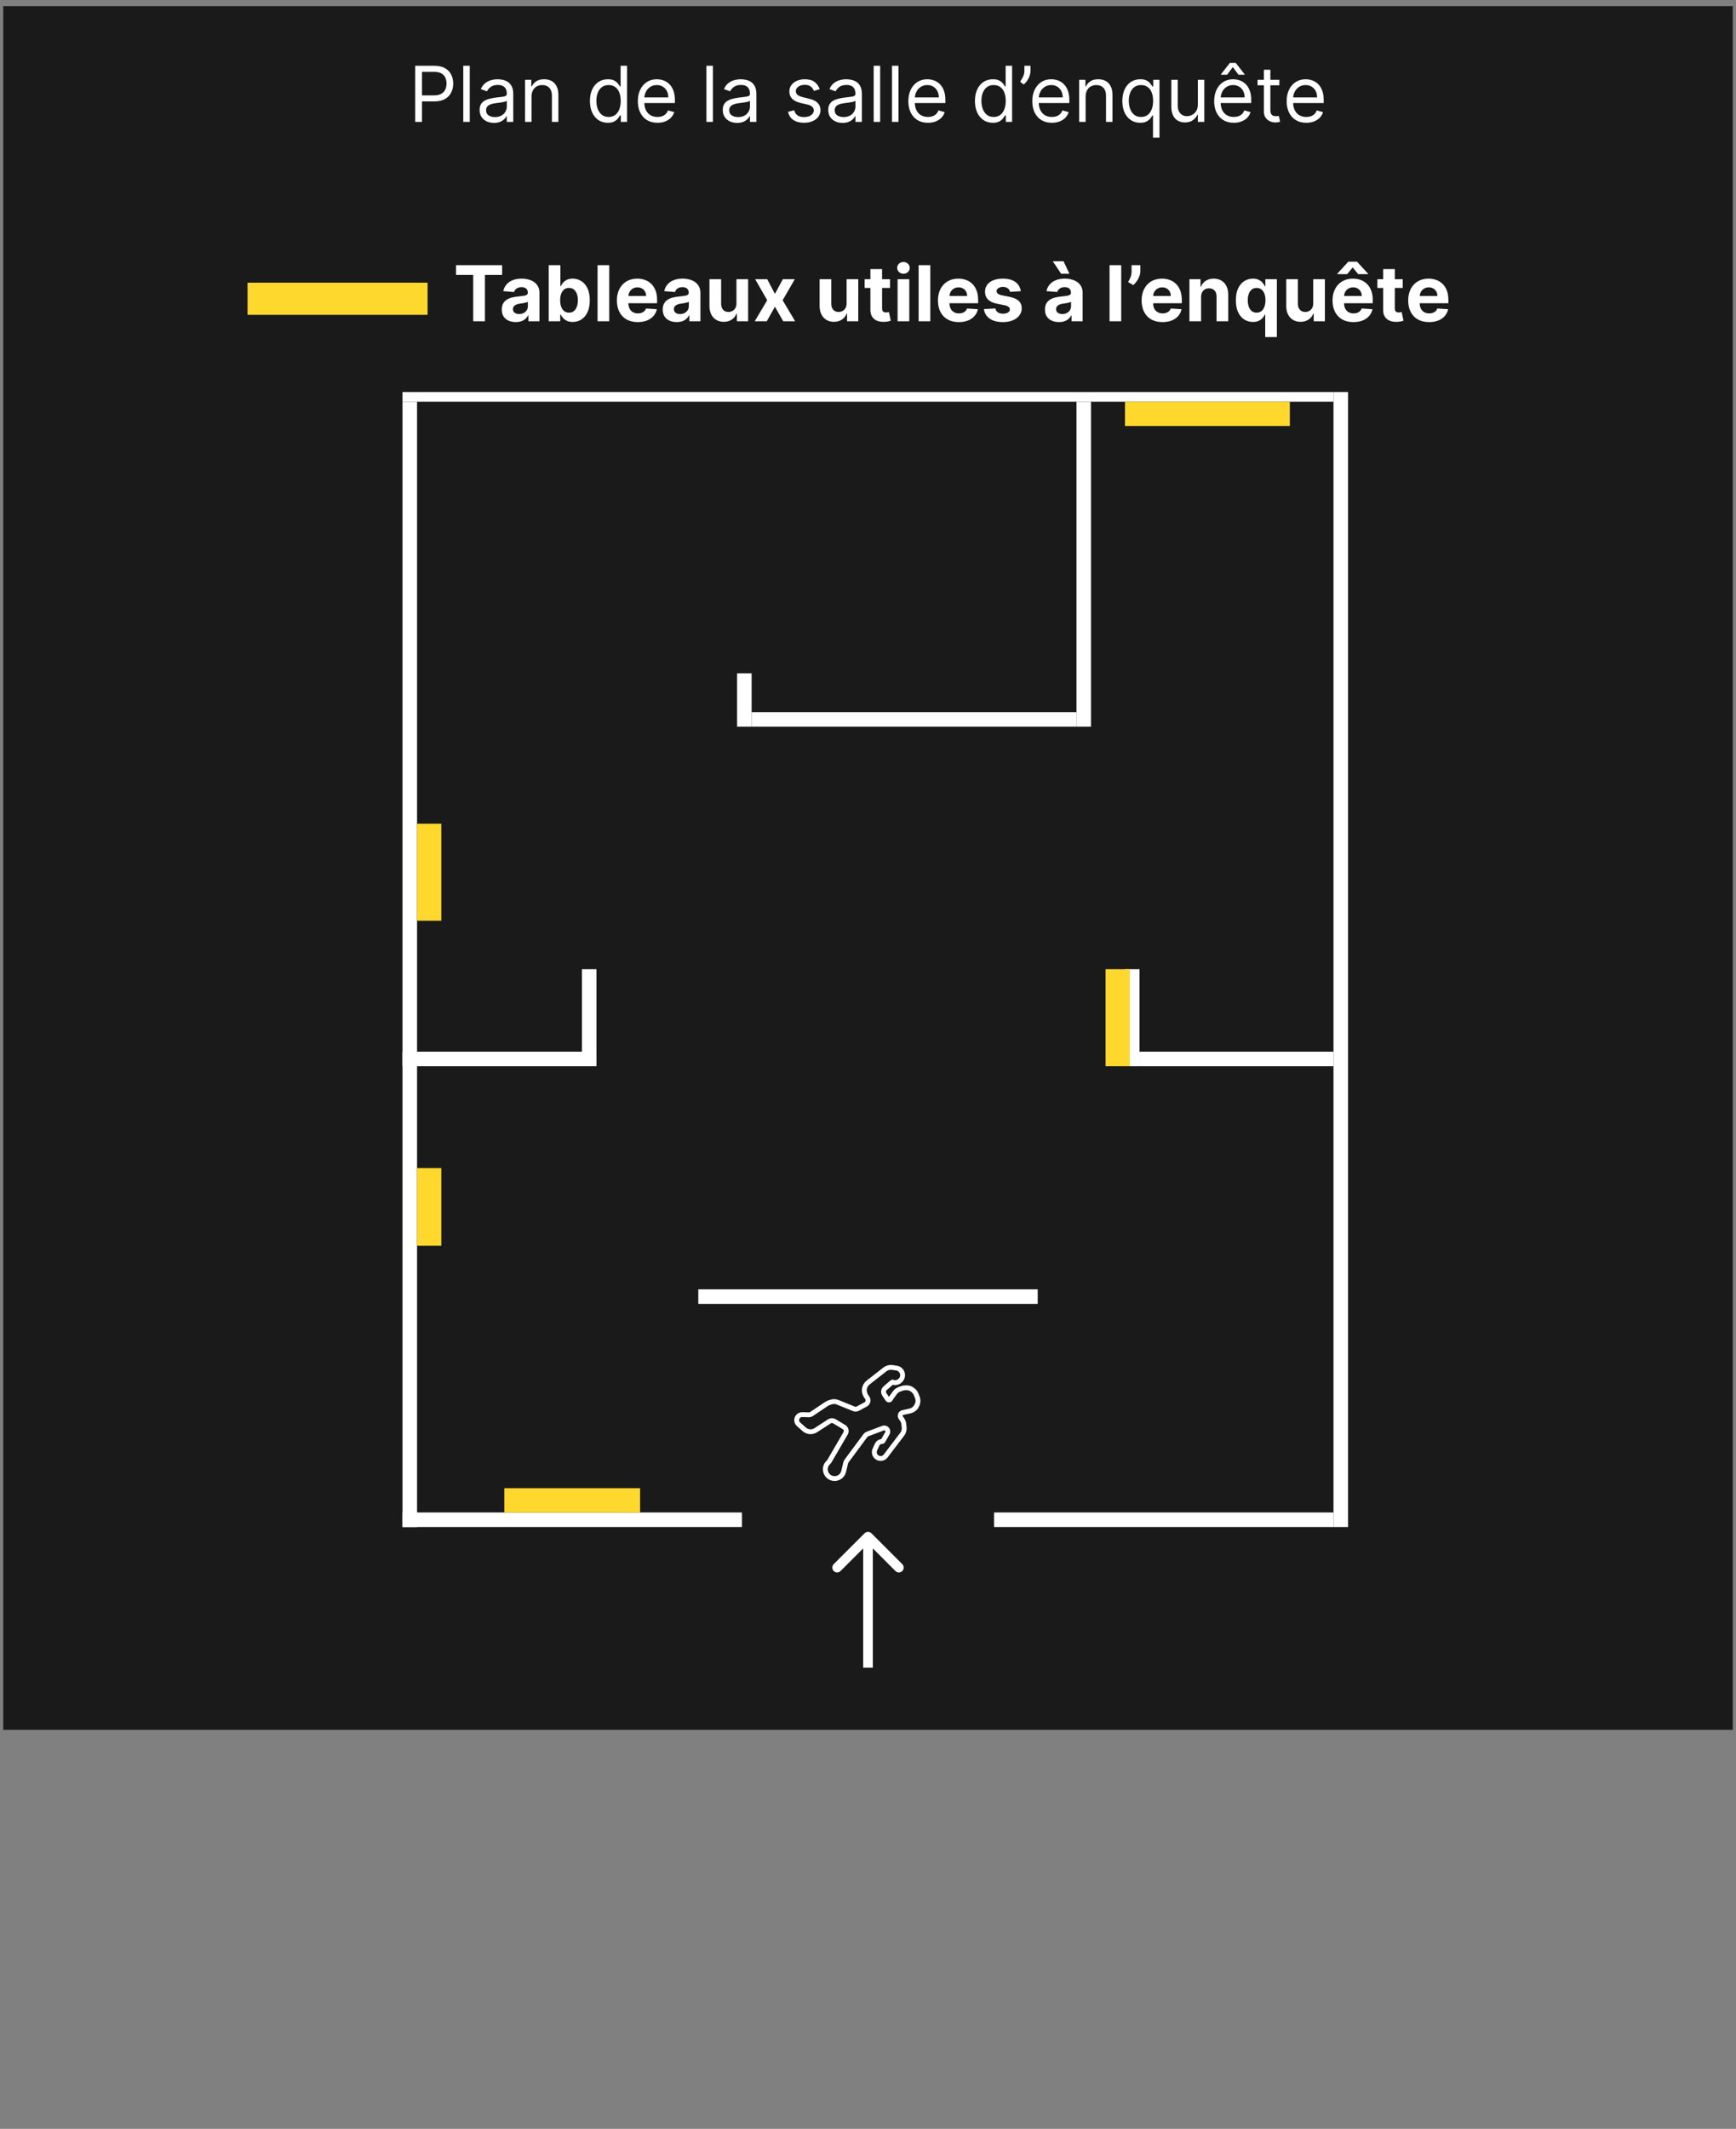 <svg width="270" height="331" viewBox="0 0 270 331" fill="none" xmlns="http://www.w3.org/2000/svg">
<rect x="0" y="0" width="270" height="331" fill="#808080" stroke="none"/>
<rect width="269" height="268" transform="translate(0.5 0.953)" fill="black" fill-opacity="0.8"/>
<path d="M64.572 18.953V10.226H67.521C68.206 10.226 68.766 10.35 69.2 10.597C69.638 10.841 69.962 11.172 70.172 11.59C70.382 12.008 70.487 12.473 70.487 12.988C70.487 13.502 70.382 13.969 70.172 14.39C69.965 14.81 69.644 15.145 69.209 15.395C68.774 15.642 68.217 15.766 67.538 15.766H65.425V14.829H67.504C67.973 14.829 68.349 14.748 68.633 14.586C68.918 14.424 69.124 14.205 69.251 13.929C69.382 13.651 69.447 13.337 69.447 12.988C69.447 12.638 69.382 12.326 69.251 12.05C69.124 11.774 68.916 11.559 68.629 11.402C68.342 11.243 67.962 11.164 67.487 11.164H65.629V18.953H64.572ZM73.059 10.226V18.953H72.053V10.226H73.059ZM76.827 19.107C76.412 19.107 76.036 19.029 75.698 18.872C75.36 18.713 75.091 18.485 74.892 18.186C74.694 17.885 74.594 17.522 74.594 17.096C74.594 16.721 74.668 16.417 74.816 16.184C74.963 15.948 75.161 15.763 75.408 15.63C75.655 15.496 75.928 15.397 76.226 15.331C76.527 15.263 76.83 15.209 77.134 15.169C77.532 15.118 77.854 15.08 78.101 15.054C78.351 15.026 78.533 14.979 78.647 14.914C78.763 14.848 78.821 14.735 78.821 14.573V14.539C78.821 14.118 78.706 13.792 78.476 13.559C78.249 13.326 77.904 13.209 77.441 13.209C76.961 13.209 76.584 13.314 76.311 13.524C76.039 13.735 75.847 13.959 75.736 14.198L74.782 13.857C74.952 13.459 75.179 13.149 75.463 12.928C75.75 12.704 76.063 12.547 76.401 12.459C76.742 12.368 77.077 12.323 77.407 12.323C77.617 12.323 77.858 12.348 78.131 12.399C78.407 12.448 78.672 12.549 78.928 12.702C79.186 12.855 79.401 13.087 79.571 13.397C79.742 13.706 79.827 14.121 79.827 14.641V18.953H78.821V18.067H78.77C78.702 18.209 78.588 18.361 78.429 18.523C78.27 18.685 78.059 18.823 77.794 18.936C77.53 19.05 77.208 19.107 76.827 19.107ZM76.981 18.203C77.378 18.203 77.713 18.125 77.986 17.969C78.262 17.813 78.469 17.611 78.608 17.364C78.75 17.117 78.821 16.857 78.821 16.584V15.664C78.779 15.715 78.685 15.762 78.54 15.804C78.398 15.844 78.233 15.88 78.046 15.911C77.861 15.939 77.681 15.965 77.505 15.988C77.331 16.008 77.191 16.024 77.083 16.039C76.821 16.073 76.577 16.128 76.35 16.205C76.125 16.279 75.944 16.391 75.804 16.542C75.668 16.689 75.6 16.891 75.6 17.147C75.6 17.496 75.729 17.76 75.988 17.939C76.249 18.115 76.58 18.203 76.981 18.203ZM82.668 15.016V18.953H81.663V12.408H82.634V13.431H82.719C82.873 13.098 83.106 12.831 83.418 12.63C83.731 12.425 84.134 12.323 84.629 12.323C85.072 12.323 85.46 12.414 85.792 12.595C86.124 12.774 86.383 13.047 86.567 13.414C86.752 13.777 86.844 14.238 86.844 14.794V18.953H85.839V14.863C85.839 14.348 85.705 13.948 85.438 13.661C85.171 13.371 84.805 13.226 84.339 13.226C84.018 13.226 83.731 13.296 83.478 13.435C83.228 13.574 83.031 13.777 82.886 14.044C82.741 14.311 82.668 14.635 82.668 15.016ZM94.529 19.09C93.983 19.09 93.502 18.952 93.084 18.677C92.666 18.398 92.34 18.006 92.104 17.5C91.868 16.992 91.75 16.391 91.75 15.698C91.75 15.01 91.868 14.414 92.104 13.908C92.34 13.402 92.668 13.012 93.088 12.736C93.509 12.461 93.995 12.323 94.546 12.323C94.972 12.323 95.309 12.394 95.556 12.536C95.806 12.675 95.996 12.834 96.127 13.013C96.26 13.189 96.364 13.334 96.438 13.448H96.523V10.226H97.529V18.953H96.557V17.948H96.438C96.364 18.067 96.259 18.218 96.123 18.399C95.986 18.578 95.791 18.739 95.539 18.881C95.286 19.02 94.949 19.09 94.529 19.09ZM94.665 18.186C95.069 18.186 95.409 18.081 95.688 17.871C95.966 17.658 96.178 17.364 96.323 16.989C96.468 16.611 96.54 16.175 96.54 15.681C96.54 15.192 96.469 14.765 96.327 14.398C96.185 14.029 95.975 13.742 95.696 13.537C95.418 13.33 95.074 13.226 94.665 13.226C94.239 13.226 93.884 13.336 93.6 13.554C93.319 13.77 93.107 14.064 92.965 14.436C92.826 14.806 92.756 15.22 92.756 15.681C92.756 16.147 92.827 16.57 92.969 16.951C93.114 17.328 93.327 17.63 93.608 17.854C93.892 18.076 94.245 18.186 94.665 18.186ZM102.255 19.09C101.624 19.09 101.08 18.951 100.623 18.672C100.168 18.391 99.817 17.999 99.57 17.496C99.326 16.99 99.204 16.402 99.204 15.732C99.204 15.061 99.326 14.47 99.57 13.959C99.817 13.445 100.161 13.044 100.601 12.758C101.044 12.468 101.561 12.323 102.152 12.323C102.493 12.323 102.83 12.38 103.162 12.493C103.495 12.607 103.797 12.792 104.07 13.047C104.343 13.3 104.56 13.635 104.722 14.053C104.884 14.47 104.965 14.985 104.965 15.595V16.022H99.919V15.152H103.942C103.942 14.783 103.868 14.454 103.721 14.164C103.576 13.874 103.368 13.645 103.098 13.478C102.831 13.31 102.516 13.226 102.152 13.226C101.752 13.226 101.405 13.326 101.113 13.524C100.823 13.72 100.6 13.976 100.444 14.292C100.287 14.607 100.209 14.945 100.209 15.306V15.885C100.209 16.38 100.294 16.799 100.465 17.142C100.638 17.483 100.878 17.743 101.185 17.922C101.492 18.098 101.848 18.186 102.255 18.186C102.519 18.186 102.757 18.149 102.971 18.076C103.186 17.999 103.373 17.885 103.529 17.735C103.685 17.581 103.806 17.391 103.891 17.164L104.863 17.436C104.76 17.766 104.588 18.056 104.347 18.306C104.105 18.553 103.807 18.746 103.452 18.885C103.097 19.022 102.698 19.09 102.255 19.09ZM110.875 10.226V18.953H109.87V10.226H110.875ZM114.643 19.107C114.229 19.107 113.852 19.029 113.514 18.872C113.176 18.713 112.908 18.485 112.709 18.186C112.51 17.885 112.411 17.522 112.411 17.096C112.411 16.721 112.484 16.417 112.632 16.184C112.78 15.948 112.977 15.763 113.224 15.63C113.472 15.496 113.744 15.397 114.043 15.331C114.344 15.263 114.646 15.209 114.95 15.169C115.348 15.118 115.67 15.08 115.918 15.054C116.168 15.026 116.349 14.979 116.463 14.914C116.58 14.848 116.638 14.735 116.638 14.573V14.539C116.638 14.118 116.523 13.792 116.293 13.559C116.065 13.326 115.72 13.209 115.257 13.209C114.777 13.209 114.401 13.314 114.128 13.524C113.855 13.735 113.663 13.959 113.553 14.198L112.598 13.857C112.768 13.459 112.996 13.149 113.28 12.928C113.567 12.704 113.879 12.547 114.217 12.459C114.558 12.368 114.893 12.323 115.223 12.323C115.433 12.323 115.675 12.348 115.947 12.399C116.223 12.448 116.489 12.549 116.744 12.702C117.003 12.855 117.217 13.087 117.388 13.397C117.558 13.706 117.643 14.121 117.643 14.641V18.953H116.638V18.067H116.587C116.518 18.209 116.405 18.361 116.246 18.523C116.087 18.685 115.875 18.823 115.611 18.936C115.347 19.05 115.024 19.107 114.643 19.107ZM114.797 18.203C115.195 18.203 115.53 18.125 115.803 17.969C116.078 17.813 116.286 17.611 116.425 17.364C116.567 17.117 116.638 16.857 116.638 16.584V15.664C116.595 15.715 116.501 15.762 116.357 15.804C116.214 15.844 116.05 15.88 115.862 15.911C115.678 15.939 115.497 15.965 115.321 15.988C115.148 16.008 115.007 16.024 114.899 16.039C114.638 16.073 114.393 16.128 114.166 16.205C113.942 16.279 113.76 16.391 113.621 16.542C113.484 16.689 113.416 16.891 113.416 17.147C113.416 17.496 113.545 17.76 113.804 17.939C114.065 18.115 114.396 18.203 114.797 18.203ZM127.49 13.874L126.587 14.13C126.53 13.979 126.446 13.833 126.336 13.691C126.228 13.546 126.08 13.427 125.892 13.333C125.705 13.239 125.465 13.192 125.172 13.192C124.772 13.192 124.438 13.284 124.171 13.469C123.907 13.651 123.775 13.883 123.775 14.164C123.775 14.414 123.865 14.611 124.047 14.756C124.229 14.901 124.513 15.022 124.9 15.118L125.871 15.357C126.456 15.499 126.892 15.716 127.179 16.009C127.466 16.299 127.61 16.672 127.61 17.13C127.61 17.505 127.502 17.84 127.286 18.135C127.073 18.431 126.775 18.664 126.391 18.834C126.007 19.005 125.561 19.09 125.053 19.09C124.385 19.09 123.833 18.945 123.395 18.655C122.958 18.365 122.681 17.942 122.564 17.385L123.519 17.147C123.61 17.499 123.782 17.763 124.034 17.939C124.29 18.115 124.624 18.203 125.036 18.203C125.505 18.203 125.877 18.104 126.152 17.905C126.431 17.703 126.57 17.462 126.57 17.181C126.57 16.953 126.49 16.763 126.331 16.61C126.172 16.453 125.928 16.337 125.598 16.26L124.507 16.005C123.908 15.863 123.468 15.642 123.186 15.344C122.908 15.043 122.769 14.667 122.769 14.215C122.769 13.845 122.873 13.519 123.08 13.235C123.29 12.951 123.576 12.728 123.936 12.566C124.3 12.404 124.712 12.323 125.172 12.323C125.82 12.323 126.328 12.465 126.698 12.749C127.07 13.033 127.334 13.408 127.49 13.874ZM131.05 19.107C130.635 19.107 130.259 19.029 129.92 18.872C129.582 18.713 129.314 18.485 129.115 18.186C128.916 17.885 128.817 17.522 128.817 17.096C128.817 16.721 128.891 16.417 129.038 16.184C129.186 15.948 129.384 15.763 129.631 15.63C129.878 15.496 130.151 15.397 130.449 15.331C130.75 15.263 131.053 15.209 131.357 15.169C131.754 15.118 132.077 15.08 132.324 15.054C132.574 15.026 132.756 14.979 132.869 14.914C132.986 14.848 133.044 14.735 133.044 14.573V14.539C133.044 14.118 132.929 13.792 132.699 13.559C132.472 13.326 132.126 13.209 131.663 13.209C131.183 13.209 130.807 13.314 130.534 13.524C130.261 13.735 130.07 13.959 129.959 14.198L129.004 13.857C129.175 13.459 129.402 13.149 129.686 12.928C129.973 12.704 130.286 12.547 130.624 12.459C130.964 12.368 131.3 12.323 131.629 12.323C131.839 12.323 132.081 12.348 132.354 12.399C132.629 12.448 132.895 12.549 133.151 12.702C133.409 12.855 133.624 13.087 133.794 13.397C133.964 13.706 134.05 14.121 134.05 14.641V18.953H133.044V18.067H132.993C132.925 18.209 132.811 18.361 132.652 18.523C132.493 18.685 132.281 18.823 132.017 18.936C131.753 19.05 131.43 19.107 131.05 19.107ZM131.203 18.203C131.601 18.203 131.936 18.125 132.209 17.969C132.484 17.813 132.692 17.611 132.831 17.364C132.973 17.117 133.044 16.857 133.044 16.584V15.664C133.001 15.715 132.908 15.762 132.763 15.804C132.621 15.844 132.456 15.88 132.268 15.911C132.084 15.939 131.903 15.965 131.727 15.988C131.554 16.008 131.413 16.024 131.305 16.039C131.044 16.073 130.8 16.128 130.572 16.205C130.348 16.279 130.166 16.391 130.027 16.542C129.891 16.689 129.822 16.891 129.822 17.147C129.822 17.496 129.952 17.76 130.21 17.939C130.472 18.115 130.803 18.203 131.203 18.203ZM136.891 10.226V18.953H135.885V10.226H136.891ZM139.739 10.226V18.953H138.733V10.226H139.739ZM144.325 19.09C143.694 19.09 143.15 18.951 142.693 18.672C142.238 18.391 141.887 17.999 141.64 17.496C141.396 16.99 141.274 16.402 141.274 15.732C141.274 15.061 141.396 14.47 141.64 13.959C141.887 13.445 142.231 13.044 142.672 12.758C143.115 12.468 143.632 12.323 144.223 12.323C144.564 12.323 144.9 12.38 145.233 12.493C145.565 12.607 145.868 12.792 146.14 13.047C146.413 13.3 146.63 13.635 146.792 14.053C146.954 14.47 147.035 14.985 147.035 15.595V16.022H141.99V15.152H146.012C146.012 14.783 145.939 14.454 145.791 14.164C145.646 13.874 145.439 13.645 145.169 13.478C144.902 13.31 144.586 13.226 144.223 13.226C143.822 13.226 143.475 13.326 143.183 13.524C142.893 13.72 142.67 13.976 142.514 14.292C142.358 14.607 142.279 14.945 142.279 15.306V15.885C142.279 16.38 142.365 16.799 142.535 17.142C142.708 17.483 142.949 17.743 143.255 17.922C143.562 18.098 143.919 18.186 144.325 18.186C144.589 18.186 144.828 18.149 145.041 18.076C145.257 17.999 145.443 17.885 145.599 17.735C145.755 17.581 145.876 17.391 145.961 17.164L146.933 17.436C146.831 17.766 146.659 18.056 146.417 18.306C146.176 18.553 145.877 18.746 145.522 18.885C145.167 19.022 144.768 19.09 144.325 19.09ZM154.412 19.09C153.866 19.09 153.385 18.952 152.967 18.677C152.549 18.398 152.223 18.006 151.987 17.5C151.751 16.992 151.633 16.391 151.633 15.698C151.633 15.01 151.751 14.414 151.987 13.908C152.223 13.402 152.551 13.012 152.971 12.736C153.392 12.461 153.877 12.323 154.429 12.323C154.855 12.323 155.191 12.394 155.439 12.536C155.689 12.675 155.879 12.834 156.01 13.013C156.143 13.189 156.247 13.334 156.321 13.448H156.406V10.226H157.412V18.953H156.44V17.948H156.321C156.247 18.067 156.142 18.218 156.005 18.399C155.869 18.578 155.674 18.739 155.422 18.881C155.169 19.02 154.832 19.09 154.412 19.09ZM154.548 18.186C154.951 18.186 155.292 18.081 155.571 17.871C155.849 17.658 156.061 17.364 156.206 16.989C156.35 16.611 156.423 16.175 156.423 15.681C156.423 15.192 156.352 14.765 156.21 14.398C156.068 14.029 155.858 13.742 155.579 13.537C155.301 13.33 154.957 13.226 154.548 13.226C154.122 13.226 153.767 13.336 153.483 13.554C153.201 13.77 152.99 14.064 152.848 14.436C152.708 14.806 152.639 15.22 152.639 15.681C152.639 16.147 152.71 16.57 152.852 16.951C152.997 17.328 153.21 17.63 153.491 17.854C153.775 18.076 154.127 18.186 154.548 18.186ZM160.279 10.226V10.993C160.279 11.226 160.237 11.475 160.152 11.739C160.069 12 159.947 12.255 159.785 12.502C159.626 12.746 159.433 12.959 159.206 13.141L158.66 12.698C158.839 12.442 158.994 12.177 159.125 11.901C159.258 11.623 159.325 11.326 159.325 11.01V10.226H160.279ZM163.602 19.09C162.972 19.09 162.428 18.951 161.97 18.672C161.516 18.391 161.165 17.999 160.918 17.496C160.673 16.99 160.551 16.402 160.551 15.732C160.551 15.061 160.673 14.47 160.918 13.959C161.165 13.445 161.509 13.044 161.949 12.758C162.392 12.468 162.909 12.323 163.5 12.323C163.841 12.323 164.178 12.38 164.51 12.493C164.842 12.607 165.145 12.792 165.418 13.047C165.69 13.3 165.908 13.635 166.07 14.053C166.232 14.47 166.312 14.985 166.312 15.595V16.022H161.267V15.152H165.29C165.29 14.783 165.216 14.454 165.068 14.164C164.923 13.874 164.716 13.645 164.446 13.478C164.179 13.31 163.864 13.226 163.5 13.226C163.099 13.226 162.753 13.326 162.46 13.524C162.17 13.72 161.947 13.976 161.791 14.292C161.635 14.607 161.557 14.945 161.557 15.306V15.885C161.557 16.38 161.642 16.799 161.812 17.142C161.986 17.483 162.226 17.743 162.533 17.922C162.839 18.098 163.196 18.186 163.602 18.186C163.866 18.186 164.105 18.149 164.318 18.076C164.534 17.999 164.72 17.885 164.876 17.735C165.033 17.581 165.153 17.391 165.239 17.164L166.21 17.436C166.108 17.766 165.936 18.056 165.695 18.306C165.453 18.553 165.155 18.746 164.8 18.885C164.445 19.022 164.045 19.09 163.602 19.09ZM168.848 15.016V18.953H167.842V12.408H168.814V13.431H168.899C169.053 13.098 169.286 12.831 169.598 12.63C169.911 12.425 170.314 12.323 170.808 12.323C171.251 12.323 171.639 12.414 171.972 12.595C172.304 12.774 172.563 13.047 172.747 13.414C172.932 13.777 173.024 14.238 173.024 14.794V18.953H172.018V14.863C172.018 14.348 171.885 13.948 171.618 13.661C171.351 13.371 170.984 13.226 170.518 13.226C170.197 13.226 169.911 13.296 169.658 13.435C169.408 13.574 169.21 13.777 169.065 14.044C168.92 14.311 168.848 14.635 168.848 15.016ZM179.328 21.408V17.948H179.243C179.169 18.067 179.064 18.218 178.927 18.399C178.791 18.578 178.596 18.739 178.343 18.881C178.091 19.02 177.754 19.09 177.333 19.09C176.788 19.09 176.306 18.952 175.889 18.677C175.471 18.398 175.145 18.006 174.909 17.5C174.673 16.992 174.555 16.391 174.555 15.698C174.555 15.01 174.673 14.414 174.909 13.908C175.145 13.402 175.473 13.012 175.893 12.736C176.314 12.461 176.799 12.323 177.35 12.323C177.777 12.323 178.113 12.394 178.36 12.536C178.61 12.675 178.801 12.834 178.931 13.013C179.065 13.189 179.169 13.334 179.243 13.448H179.362V12.408H180.333V21.408H179.328ZM177.47 18.186C177.873 18.186 178.214 18.081 178.493 17.871C178.771 17.658 178.983 17.364 179.127 16.989C179.272 16.611 179.345 16.175 179.345 15.681C179.345 15.192 179.274 14.765 179.132 14.398C178.99 14.029 178.779 13.742 178.501 13.537C178.223 13.33 177.879 13.226 177.47 13.226C177.044 13.226 176.689 13.336 176.404 13.554C176.123 13.77 175.912 14.064 175.77 14.436C175.63 14.806 175.561 15.22 175.561 15.681C175.561 16.147 175.632 16.57 175.774 16.951C175.919 17.328 176.132 17.63 176.413 17.854C176.697 18.076 177.049 18.186 177.47 18.186ZM186.299 16.277V12.408H187.305V18.953H186.299V17.846H186.231C186.078 18.178 185.839 18.461 185.515 18.694C185.191 18.924 184.782 19.039 184.288 19.039C183.879 19.039 183.515 18.949 183.197 18.77C182.879 18.588 182.629 18.316 182.447 17.952C182.265 17.586 182.174 17.124 182.174 16.567V12.408H183.18V16.499C183.18 16.976 183.314 17.357 183.581 17.641C183.85 17.925 184.194 18.067 184.612 18.067C184.862 18.067 185.116 18.003 185.375 17.875C185.636 17.747 185.855 17.552 186.031 17.287C186.21 17.023 186.299 16.686 186.299 16.277ZM191.891 19.09C191.261 19.09 190.717 18.951 190.259 18.672C189.805 18.391 189.454 17.999 189.207 17.496C188.962 16.99 188.84 16.402 188.84 15.732C188.84 15.061 188.962 14.47 189.207 13.959C189.454 13.445 189.798 13.044 190.238 12.758C190.681 12.468 191.198 12.323 191.789 12.323C192.13 12.323 192.467 12.38 192.799 12.493C193.131 12.607 193.434 12.792 193.707 13.047C193.979 13.3 194.197 13.635 194.359 14.053C194.521 14.47 194.602 14.985 194.602 15.595V16.022H189.556V15.152H193.579C193.579 14.783 193.505 14.454 193.357 14.164C193.212 13.874 193.005 13.645 192.735 13.478C192.468 13.31 192.153 13.226 191.789 13.226C191.388 13.226 191.042 13.326 190.749 13.524C190.46 13.72 190.237 13.976 190.08 14.292C189.924 14.607 189.846 14.945 189.846 15.306V15.885C189.846 16.38 189.931 16.799 190.102 17.142C190.275 17.483 190.515 17.743 190.822 17.922C191.129 18.098 191.485 18.186 191.891 18.186C192.156 18.186 192.394 18.149 192.607 18.076C192.823 17.999 193.009 17.885 193.165 17.735C193.322 17.581 193.442 17.391 193.528 17.164L194.499 17.436C194.397 17.766 194.225 18.056 193.984 18.306C193.742 18.553 193.444 18.746 193.089 18.885C192.734 19.022 192.335 19.09 191.891 19.09ZM192.624 11.624L191.738 10.431L190.852 11.624H189.897V11.556L191.278 9.783H192.198L193.579 11.556V11.624H192.624ZM198.978 12.408V13.26H195.586V12.408H198.978ZM196.575 10.84H197.58V17.078C197.58 17.363 197.621 17.576 197.704 17.718C197.789 17.857 197.897 17.951 198.028 17.999C198.161 18.044 198.302 18.067 198.45 18.067C198.56 18.067 198.651 18.061 198.722 18.05C198.793 18.036 198.85 18.024 198.893 18.016L199.097 18.919C199.029 18.945 198.934 18.971 198.812 18.996C198.69 19.024 198.535 19.039 198.347 19.039C198.063 19.039 197.785 18.978 197.512 18.855C197.242 18.733 197.018 18.547 196.839 18.297C196.663 18.047 196.575 17.732 196.575 17.351V10.84ZM203.165 19.09C202.534 19.09 201.99 18.951 201.533 18.672C201.078 18.391 200.727 17.999 200.48 17.496C200.236 16.99 200.114 16.402 200.114 15.732C200.114 15.061 200.236 14.47 200.48 13.959C200.727 13.445 201.071 13.044 201.511 12.758C201.955 12.468 202.472 12.323 203.062 12.323C203.403 12.323 203.74 12.38 204.072 12.493C204.405 12.607 204.707 12.792 204.98 13.047C205.253 13.3 205.47 13.635 205.632 14.053C205.794 14.47 205.875 14.985 205.875 15.595V16.022H200.83V15.152H204.852C204.852 14.783 204.778 14.454 204.631 14.164C204.486 13.874 204.278 13.645 204.009 13.478C203.741 13.31 203.426 13.226 203.062 13.226C202.662 13.226 202.315 13.326 202.023 13.524C201.733 13.72 201.51 13.976 201.354 14.292C201.197 14.607 201.119 14.945 201.119 15.306V15.885C201.119 16.38 201.205 16.799 201.375 17.142C201.548 17.483 201.788 17.743 202.095 17.922C202.402 18.098 202.759 18.186 203.165 18.186C203.429 18.186 203.668 18.149 203.881 18.076C204.097 17.999 204.283 17.885 204.439 17.735C204.595 17.581 204.716 17.391 204.801 17.164L205.773 17.436C205.67 17.766 205.499 18.056 205.257 18.306C205.016 18.553 204.717 18.746 204.362 18.885C204.007 19.022 203.608 19.09 203.165 19.09Z" fill="white"/>
<line x1="38.5" y1="46.453" x2="66.5" y2="46.453" stroke="#FFD82D" stroke-width="5"/>
<path d="M70.926 42.748V41.226H78.094V42.748H75.422V49.953H73.598V42.748H70.926ZM80.216 50.077C79.798 50.077 79.426 50.005 79.099 49.86C78.773 49.712 78.514 49.495 78.324 49.208C78.136 48.918 78.043 48.557 78.043 48.125C78.043 47.762 78.109 47.456 78.243 47.209C78.376 46.962 78.558 46.763 78.788 46.613C79.019 46.462 79.28 46.348 79.572 46.272C79.868 46.195 80.178 46.141 80.501 46.11C80.882 46.07 81.189 46.033 81.422 45.999C81.655 45.962 81.824 45.908 81.929 45.837C82.034 45.766 82.087 45.661 82.087 45.522V45.496C82.087 45.226 82.001 45.017 81.831 44.87C81.663 44.722 81.425 44.648 81.115 44.648C80.788 44.648 80.528 44.721 80.335 44.865C80.142 45.008 80.014 45.186 79.952 45.402L78.273 45.266C78.358 44.868 78.526 44.525 78.776 44.235C79.026 43.942 79.348 43.718 79.743 43.561C80.141 43.402 80.601 43.323 81.124 43.323C81.487 43.323 81.835 43.365 82.168 43.451C82.503 43.536 82.8 43.668 83.058 43.847C83.32 44.026 83.526 44.256 83.676 44.537C83.827 44.816 83.902 45.15 83.902 45.539V49.953H82.18V49.046H82.129C82.024 49.25 81.883 49.431 81.707 49.587C81.531 49.74 81.32 49.861 81.072 49.949C80.825 50.035 80.54 50.077 80.216 50.077ZM80.736 48.824C81.003 48.824 81.239 48.772 81.443 48.667C81.648 48.559 81.808 48.414 81.925 48.232C82.041 48.05 82.099 47.844 82.099 47.614V46.919C82.043 46.956 81.965 46.99 81.865 47.022C81.769 47.05 81.659 47.077 81.537 47.103C81.415 47.125 81.293 47.147 81.171 47.167C81.048 47.184 80.938 47.199 80.838 47.213C80.625 47.245 80.439 47.294 80.28 47.363C80.121 47.431 79.997 47.523 79.909 47.64C79.821 47.753 79.777 47.895 79.777 48.066C79.777 48.313 79.867 48.502 80.046 48.633C80.227 48.76 80.457 48.824 80.736 48.824ZM85.344 49.953V41.226H87.16V44.508H87.215C87.295 44.331 87.41 44.152 87.56 43.971C87.714 43.786 87.913 43.633 88.157 43.51C88.404 43.385 88.711 43.323 89.077 43.323C89.555 43.323 89.995 43.448 90.398 43.698C90.802 43.945 91.124 44.319 91.366 44.819C91.607 45.316 91.728 45.939 91.728 46.689C91.728 47.419 91.61 48.036 91.374 48.539C91.141 49.039 90.823 49.418 90.42 49.676C90.019 49.932 89.57 50.06 89.073 50.06C88.721 50.06 88.421 50.002 88.174 49.885C87.93 49.769 87.729 49.623 87.573 49.446C87.417 49.267 87.298 49.087 87.215 48.905H87.134V49.953H85.344ZM87.121 46.681C87.121 47.07 87.175 47.41 87.283 47.699C87.391 47.989 87.548 48.215 87.752 48.377C87.957 48.536 88.205 48.615 88.498 48.615C88.793 48.615 89.043 48.535 89.248 48.373C89.452 48.208 89.607 47.98 89.712 47.691C89.82 47.398 89.874 47.061 89.874 46.681C89.874 46.303 89.822 45.971 89.717 45.684C89.612 45.397 89.457 45.172 89.252 45.01C89.048 44.848 88.796 44.767 88.498 44.767C88.202 44.767 87.952 44.846 87.748 45.002C87.546 45.158 87.391 45.38 87.283 45.667C87.175 45.953 87.121 46.292 87.121 46.681ZM94.755 41.226V49.953H92.939V41.226H94.755ZM99.192 50.081C98.519 50.081 97.939 49.945 97.453 49.672C96.97 49.397 96.598 49.008 96.337 48.505C96.075 47.999 95.945 47.401 95.945 46.711C95.945 46.037 96.075 45.446 96.337 44.938C96.598 44.429 96.966 44.033 97.44 43.749C97.918 43.465 98.477 43.323 99.119 43.323C99.551 43.323 99.953 43.392 100.325 43.532C100.7 43.668 101.027 43.874 101.305 44.15C101.587 44.425 101.805 44.772 101.962 45.189C102.118 45.604 102.196 46.09 102.196 46.647V47.145H96.669V46.02H100.487C100.487 45.759 100.43 45.527 100.317 45.326C100.203 45.124 100.045 44.966 99.844 44.853C99.645 44.736 99.413 44.678 99.149 44.678C98.874 44.678 98.629 44.742 98.416 44.87C98.206 44.995 98.041 45.164 97.922 45.377C97.803 45.587 97.742 45.821 97.739 46.08V47.15C97.739 47.473 97.798 47.753 97.918 47.989C98.04 48.225 98.212 48.407 98.433 48.535C98.655 48.662 98.918 48.726 99.222 48.726C99.423 48.726 99.608 48.698 99.776 48.641C99.943 48.584 100.087 48.499 100.206 48.385C100.325 48.272 100.416 48.133 100.479 47.968L102.158 48.078C102.072 48.482 101.898 48.834 101.634 49.135C101.372 49.434 101.034 49.667 100.619 49.834C100.207 49.999 99.731 50.081 99.192 50.081ZM105.247 50.077C104.83 50.077 104.457 50.005 104.131 49.86C103.804 49.712 103.545 49.495 103.355 49.208C103.168 48.918 103.074 48.557 103.074 48.125C103.074 47.762 103.141 47.456 103.274 47.209C103.408 46.962 103.589 46.763 103.82 46.613C104.05 46.462 104.311 46.348 104.604 46.272C104.899 46.195 105.209 46.141 105.533 46.11C105.913 46.07 106.22 46.033 106.453 45.999C106.686 45.962 106.855 45.908 106.96 45.837C107.065 45.766 107.118 45.661 107.118 45.522V45.496C107.118 45.226 107.033 45.017 106.862 44.87C106.695 44.722 106.456 44.648 106.146 44.648C105.82 44.648 105.56 44.721 105.366 44.865C105.173 45.008 105.045 45.186 104.983 45.402L103.304 45.266C103.389 44.868 103.557 44.525 103.807 44.235C104.057 43.942 104.379 43.718 104.774 43.561C105.172 43.402 105.632 43.323 106.155 43.323C106.518 43.323 106.866 43.365 107.199 43.451C107.534 43.536 107.831 43.668 108.089 43.847C108.351 44.026 108.557 44.256 108.707 44.537C108.858 44.816 108.933 45.15 108.933 45.539V49.953H107.212V49.046H107.161C107.055 49.25 106.915 49.431 106.739 49.587C106.562 49.74 106.351 49.861 106.104 49.949C105.857 50.035 105.571 50.077 105.247 50.077ZM105.767 48.824C106.034 48.824 106.27 48.772 106.474 48.667C106.679 48.559 106.839 48.414 106.956 48.232C107.072 48.05 107.131 47.844 107.131 47.614V46.919C107.074 46.956 106.996 46.99 106.896 47.022C106.8 47.05 106.69 47.077 106.568 47.103C106.446 47.125 106.324 47.147 106.202 47.167C106.08 47.184 105.969 47.199 105.869 47.213C105.656 47.245 105.47 47.294 105.311 47.363C105.152 47.431 105.028 47.523 104.94 47.64C104.852 47.753 104.808 47.895 104.808 48.066C104.808 48.313 104.898 48.502 105.077 48.633C105.259 48.76 105.489 48.824 105.767 48.824ZM114.539 47.167V43.408H116.354V49.953H114.612V48.765H114.543C114.396 49.148 114.15 49.456 113.806 49.689C113.465 49.922 113.049 50.039 112.558 50.039C112.12 50.039 111.735 49.939 111.403 49.74C111.07 49.542 110.81 49.259 110.623 48.892C110.438 48.526 110.344 48.087 110.342 47.576V43.408H112.157V47.252C112.16 47.638 112.263 47.944 112.468 48.168C112.673 48.392 112.947 48.505 113.29 48.505C113.509 48.505 113.714 48.455 113.904 48.355C114.094 48.253 114.248 48.103 114.364 47.904C114.484 47.705 114.542 47.459 114.539 47.167ZM119.324 43.408L120.525 45.696L121.757 43.408H123.619L121.723 46.681L123.67 49.953H121.816L120.525 47.691L119.255 49.953H117.38L119.324 46.681L117.449 43.408H119.324ZM131.672 47.167V43.408H133.487V49.953H131.744V48.765H131.676C131.528 49.148 131.283 49.456 130.939 49.689C130.598 49.922 130.182 50.039 129.69 50.039C129.253 50.039 128.868 49.939 128.536 49.74C128.203 49.542 127.943 49.259 127.756 48.892C127.571 48.526 127.477 48.087 127.474 47.576V43.408H129.29V47.252C129.293 47.638 129.396 47.944 129.601 48.168C129.805 48.392 130.08 48.505 130.423 48.505C130.642 48.505 130.847 48.455 131.037 48.355C131.227 48.253 131.381 48.103 131.497 47.904C131.616 47.705 131.675 47.459 131.672 47.167ZM138.421 43.408V44.772H134.479V43.408H138.421ZM135.374 41.84H137.189V47.942C137.189 48.11 137.215 48.24 137.266 48.334C137.317 48.425 137.388 48.489 137.479 48.526C137.573 48.563 137.681 48.581 137.803 48.581C137.888 48.581 137.973 48.574 138.059 48.56C138.144 48.543 138.209 48.53 138.255 48.522L138.54 49.873C138.449 49.901 138.321 49.934 138.157 49.971C137.992 50.01 137.792 50.035 137.556 50.043C137.118 50.06 136.735 50.002 136.405 49.868C136.078 49.735 135.824 49.527 135.642 49.246C135.461 48.965 135.371 48.61 135.374 48.181V41.84ZM139.603 49.953V43.408H141.419V49.953H139.603ZM140.515 42.564C140.245 42.564 140.014 42.475 139.821 42.296C139.63 42.114 139.535 41.897 139.535 41.644C139.535 41.394 139.63 41.179 139.821 41C140.014 40.819 140.245 40.728 140.515 40.728C140.785 40.728 141.015 40.819 141.206 41C141.399 41.179 141.495 41.394 141.495 41.644C141.495 41.897 141.399 42.114 141.206 42.296C141.015 42.475 140.785 42.564 140.515 42.564ZM144.688 41.226V49.953H142.873V41.226H144.688ZM149.125 50.081C148.452 50.081 147.873 49.945 147.387 49.672C146.904 49.397 146.532 49.008 146.27 48.505C146.009 47.999 145.878 47.401 145.878 46.711C145.878 46.037 146.009 45.446 146.27 44.938C146.532 44.429 146.9 44.033 147.374 43.749C147.851 43.465 148.411 43.323 149.053 43.323C149.485 43.323 149.887 43.392 150.259 43.532C150.634 43.668 150.961 43.874 151.239 44.15C151.52 44.425 151.739 44.772 151.895 45.189C152.051 45.604 152.13 46.09 152.13 46.647V47.145H146.603V46.02H150.421C150.421 45.759 150.364 45.527 150.25 45.326C150.137 45.124 149.979 44.966 149.777 44.853C149.578 44.736 149.347 44.678 149.083 44.678C148.807 44.678 148.563 44.742 148.35 44.87C148.14 44.995 147.975 45.164 147.855 45.377C147.736 45.587 147.675 45.821 147.672 46.08V47.15C147.672 47.473 147.732 47.753 147.851 47.989C147.973 48.225 148.145 48.407 148.367 48.535C148.588 48.662 148.851 48.726 149.155 48.726C149.357 48.726 149.542 48.698 149.709 48.641C149.877 48.584 150.02 48.499 150.14 48.385C150.259 48.272 150.35 48.133 150.412 47.968L152.091 48.078C152.006 48.482 151.831 48.834 151.567 49.135C151.306 49.434 150.968 49.667 150.553 49.834C150.141 49.999 149.665 50.081 149.125 50.081ZM158.76 45.275L157.098 45.377C157.07 45.235 157.009 45.107 156.915 44.993C156.821 44.877 156.698 44.785 156.544 44.716C156.394 44.645 156.213 44.61 156.003 44.61C155.722 44.61 155.485 44.669 155.292 44.789C155.098 44.905 155.002 45.061 155.002 45.258C155.002 45.414 155.064 45.546 155.189 45.654C155.314 45.762 155.529 45.848 155.833 45.914L157.017 46.152C157.654 46.283 158.128 46.493 158.441 46.783C158.753 47.073 158.909 47.453 158.909 47.925C158.909 48.354 158.783 48.73 158.53 49.054C158.28 49.378 157.936 49.631 157.499 49.813C157.064 49.992 156.563 50.081 155.995 50.081C155.128 50.081 154.438 49.901 153.924 49.54C153.412 49.176 153.113 48.682 153.025 48.057L154.81 47.963C154.864 48.228 154.995 48.429 155.202 48.569C155.409 48.705 155.675 48.773 155.999 48.773C156.317 48.773 156.573 48.712 156.766 48.59C156.962 48.465 157.061 48.304 157.064 48.108C157.061 47.944 156.992 47.809 156.855 47.703C156.719 47.596 156.509 47.513 156.225 47.456L155.091 47.23C154.452 47.103 153.976 46.881 153.664 46.566C153.354 46.25 153.199 45.848 153.199 45.36C153.199 44.939 153.313 44.577 153.54 44.273C153.77 43.969 154.093 43.735 154.507 43.57C154.925 43.405 155.414 43.323 155.973 43.323C156.8 43.323 157.451 43.498 157.925 43.847C158.402 44.196 158.681 44.672 158.76 45.275ZM164.696 50.077C164.279 50.077 163.907 50.005 163.58 49.86C163.253 49.712 162.995 49.495 162.804 49.208C162.617 48.918 162.523 48.557 162.523 48.125C162.523 47.762 162.59 47.456 162.723 47.209C162.857 46.962 163.039 46.763 163.269 46.613C163.499 46.462 163.76 46.348 164.053 46.272C164.348 46.195 164.658 46.141 164.982 46.11C165.363 46.07 165.669 46.033 165.902 45.999C166.135 45.962 166.304 45.908 166.409 45.837C166.515 45.766 166.567 45.661 166.567 45.522V45.496C166.567 45.226 166.482 45.017 166.311 44.87C166.144 44.722 165.905 44.648 165.596 44.648C165.269 44.648 165.009 44.721 164.816 44.865C164.623 45.008 164.495 45.186 164.432 45.402L162.753 45.266C162.838 44.868 163.006 44.525 163.256 44.235C163.506 43.942 163.828 43.718 164.223 43.561C164.621 43.402 165.081 43.323 165.604 43.323C165.968 43.323 166.316 43.365 166.648 43.451C166.983 43.536 167.28 43.668 167.539 43.847C167.8 44.026 168.006 44.256 168.157 44.537C168.307 44.816 168.382 45.15 168.382 45.539V49.953H166.661V49.046H166.61C166.505 49.25 166.364 49.431 166.188 49.587C166.012 49.74 165.8 49.861 165.553 49.949C165.306 50.035 165.02 50.077 164.696 50.077ZM165.216 48.824C165.483 48.824 165.719 48.772 165.924 48.667C166.128 48.559 166.289 48.414 166.405 48.232C166.522 48.05 166.58 47.844 166.58 47.614V46.919C166.523 46.956 166.445 46.99 166.346 47.022C166.249 47.05 166.14 47.077 166.017 47.103C165.895 47.125 165.773 47.147 165.651 47.167C165.529 47.184 165.418 47.199 165.319 47.213C165.105 47.245 164.919 47.294 164.76 47.363C164.601 47.431 164.478 47.523 164.39 47.64C164.301 47.753 164.257 47.895 164.257 48.066C164.257 48.313 164.347 48.502 164.526 48.633C164.708 48.76 164.938 48.824 165.216 48.824ZM165.042 42.564L163.742 40.625H165.417L166.324 42.564H165.042ZM174.384 41.226V49.953H172.568V41.226H174.384ZM177.359 41.226V42.147C177.359 42.408 177.308 42.675 177.206 42.948C177.106 43.218 176.973 43.473 176.805 43.715C176.637 43.953 176.454 44.157 176.255 44.324L175.454 43.851C175.596 43.627 175.721 43.378 175.829 43.105C175.94 42.833 175.995 42.516 175.995 42.155V41.226H177.359ZM180.801 50.081C180.128 50.081 179.548 49.945 179.062 49.672C178.58 49.397 178.207 49.008 177.946 48.505C177.685 47.999 177.554 47.401 177.554 46.711C177.554 46.037 177.685 45.446 177.946 44.938C178.207 44.429 178.575 44.033 179.05 43.749C179.527 43.465 180.087 43.323 180.729 43.323C181.161 43.323 181.563 43.392 181.935 43.532C182.31 43.668 182.636 43.874 182.915 44.15C183.196 44.425 183.415 44.772 183.571 45.189C183.727 45.604 183.805 46.09 183.805 46.647V47.145H178.278V46.02H182.097C182.097 45.759 182.04 45.527 181.926 45.326C181.813 45.124 181.655 44.966 181.453 44.853C181.254 44.736 181.023 44.678 180.759 44.678C180.483 44.678 180.239 44.742 180.026 44.87C179.815 44.995 179.651 45.164 179.531 45.377C179.412 45.587 179.351 45.821 179.348 46.08V47.15C179.348 47.473 179.408 47.753 179.527 47.989C179.649 48.225 179.821 48.407 180.043 48.535C180.264 48.662 180.527 48.726 180.831 48.726C181.033 48.726 181.217 48.698 181.385 48.641C181.553 48.584 181.696 48.499 181.815 48.385C181.935 48.272 182.026 48.133 182.088 47.968L183.767 48.078C183.682 48.482 183.507 48.834 183.243 49.135C182.982 49.434 182.643 49.667 182.229 49.834C181.817 49.999 181.341 50.081 180.801 50.081ZM186.805 46.169V49.953H184.99V43.408H186.72V44.563H186.797C186.942 44.182 187.185 43.881 187.526 43.66C187.866 43.435 188.28 43.323 188.766 43.323C189.22 43.323 189.616 43.422 189.955 43.621C190.293 43.82 190.555 44.104 190.743 44.473C190.93 44.84 191.024 45.277 191.024 45.786V49.953H189.209V46.11C189.212 45.709 189.109 45.397 188.902 45.172C188.695 44.945 188.409 44.831 188.045 44.831C187.801 44.831 187.585 44.884 187.398 44.989C187.213 45.094 187.068 45.248 186.963 45.449C186.861 45.648 186.808 45.888 186.805 46.169ZM196.78 52.408V48.905H196.725C196.64 49.087 196.519 49.267 196.363 49.446C196.209 49.623 196.009 49.769 195.762 49.885C195.517 50.002 195.219 50.06 194.867 50.06C194.37 50.06 193.919 49.932 193.516 49.676C193.115 49.418 192.797 49.039 192.561 48.539C192.328 48.036 192.212 47.419 192.212 46.689C192.212 45.939 192.333 45.316 192.574 44.819C192.816 44.319 193.137 43.945 193.537 43.698C193.941 43.448 194.382 43.323 194.863 43.323C195.229 43.323 195.534 43.385 195.779 43.51C196.026 43.633 196.225 43.786 196.375 43.971C196.529 44.152 196.645 44.331 196.725 44.508H196.801V43.408H198.591V52.408H196.78ZM195.442 48.615C195.735 48.615 195.982 48.536 196.184 48.377C196.388 48.215 196.544 47.989 196.652 47.699C196.763 47.41 196.819 47.07 196.819 46.681C196.819 46.292 196.765 45.953 196.657 45.667C196.549 45.38 196.392 45.158 196.188 45.002C195.983 44.846 195.735 44.767 195.442 44.767C195.144 44.767 194.892 44.848 194.688 45.01C194.483 45.172 194.328 45.397 194.223 45.684C194.118 45.971 194.066 46.303 194.066 46.681C194.066 47.061 194.118 47.398 194.223 47.691C194.331 47.98 194.486 48.208 194.688 48.373C194.892 48.535 195.144 48.615 195.442 48.615ZM204.246 47.167V43.408H206.061V49.953H204.319V48.765H204.25C204.103 49.148 203.857 49.456 203.513 49.689C203.172 49.922 202.756 50.039 202.265 50.039C201.827 50.039 201.442 49.939 201.11 49.74C200.777 49.542 200.517 49.259 200.33 48.892C200.145 48.526 200.051 48.087 200.049 47.576V43.408H201.864V47.252C201.867 47.638 201.971 47.944 202.175 48.168C202.38 48.392 202.654 48.505 202.998 48.505C203.216 48.505 203.421 48.455 203.611 48.355C203.801 48.253 203.955 48.103 204.071 47.904C204.191 47.705 204.249 47.459 204.246 47.167ZM210.496 50.081C209.823 50.081 209.244 49.945 208.758 49.672C208.275 49.397 207.903 49.008 207.641 48.505C207.38 47.999 207.249 47.401 207.249 46.711C207.249 46.037 207.38 45.446 207.641 44.938C207.903 44.429 208.271 44.033 208.745 43.749C209.222 43.465 209.782 43.323 210.424 43.323C210.856 43.323 211.258 43.392 211.63 43.532C212.005 43.668 212.332 43.874 212.61 44.15C212.891 44.425 213.11 44.772 213.266 45.189C213.423 45.604 213.501 46.09 213.501 46.647V47.145H207.974V46.02H211.792C211.792 45.759 211.735 45.527 211.621 45.326C211.508 45.124 211.35 44.966 211.148 44.853C210.95 44.736 210.718 44.678 210.454 44.678C210.178 44.678 209.934 44.742 209.721 44.87C209.511 44.995 209.346 45.164 209.227 45.377C209.107 45.587 209.046 45.821 209.043 46.08V47.15C209.043 47.473 209.103 47.753 209.222 47.989C209.344 48.225 209.516 48.407 209.738 48.535C209.96 48.662 210.222 48.726 210.526 48.726C210.728 48.726 210.913 48.698 211.08 48.641C211.248 48.584 211.391 48.499 211.511 48.385C211.63 48.272 211.721 48.133 211.783 47.968L213.462 48.078C213.377 48.482 213.202 48.834 212.938 49.135C212.677 49.434 212.339 49.667 211.924 49.834C211.512 49.999 211.036 50.081 210.496 50.081ZM211.238 42.624L210.381 41.584L209.525 42.624H207.978V42.564L209.704 40.689H211.055L212.785 42.564V42.624H211.238ZM218.167 43.408V44.772H214.225V43.408H218.167ZM215.12 41.84H216.935V47.942C216.935 48.11 216.961 48.24 217.012 48.334C217.063 48.425 217.134 48.489 217.225 48.526C217.319 48.563 217.427 48.581 217.549 48.581C217.634 48.581 217.719 48.574 217.805 48.56C217.89 48.543 217.955 48.53 218.001 48.522L218.286 49.873C218.195 49.901 218.067 49.934 217.903 49.971C217.738 50.01 217.538 50.035 217.302 50.043C216.864 50.06 216.481 50.002 216.151 49.868C215.825 49.735 215.57 49.527 215.388 49.246C215.207 48.965 215.117 48.61 215.12 48.181V41.84ZM222.262 50.081C221.589 50.081 221.009 49.945 220.523 49.672C220.04 49.397 219.668 49.008 219.407 48.505C219.146 47.999 219.015 47.401 219.015 46.711C219.015 46.037 219.146 45.446 219.407 44.938C219.668 44.429 220.036 44.033 220.511 43.749C220.988 43.465 221.548 43.323 222.19 43.323C222.621 43.323 223.023 43.392 223.396 43.532C223.771 43.668 224.097 43.874 224.376 44.15C224.657 44.425 224.876 44.772 225.032 45.189C225.188 45.604 225.266 46.09 225.266 46.647V47.145H219.739V46.02H223.558C223.558 45.759 223.501 45.527 223.387 45.326C223.273 45.124 223.116 44.966 222.914 44.853C222.715 44.736 222.484 44.678 222.219 44.678C221.944 44.678 221.7 44.742 221.487 44.87C221.276 44.995 221.112 45.164 220.992 45.377C220.873 45.587 220.812 45.821 220.809 46.08V47.15C220.809 47.473 220.869 47.753 220.988 47.989C221.11 48.225 221.282 48.407 221.504 48.535C221.725 48.662 221.988 48.726 222.292 48.726C222.494 48.726 222.678 48.698 222.846 48.641C223.013 48.584 223.157 48.499 223.276 48.385C223.396 48.272 223.487 48.133 223.549 47.968L225.228 48.078C225.143 48.482 224.968 48.834 224.704 49.135C224.442 49.434 224.104 49.667 223.69 49.834C223.278 49.999 222.802 50.081 222.262 50.081Z" fill="white"/>
<line x1="63.734" y1="62.462" x2="63.734" y2="237.422" stroke="white" stroke-width="2.262"/>
<line x1="62.602" y1="61.708" x2="207.397" y2="61.708" stroke="white" stroke-width="1.508"/>
<line x1="62.602" y1="236.291" x2="115.392" y2="236.291" stroke="white" stroke-width="2.262"/>
<line x1="154.607" y1="236.291" x2="207.397" y2="236.291" stroke="white" stroke-width="2.262"/>
<line x1="108.605" y1="201.6" x2="161.395" y2="201.6" stroke="white" stroke-width="2.262"/>
<line x1="62.602" y1="164.648" x2="92.768" y2="164.648" stroke="white" stroke-width="2.262"/>
<line x1="177.231" y1="164.648" x2="207.397" y2="164.648" stroke="white" stroke-width="2.262"/>
<line x1="176.1" y1="165.779" x2="176.1" y2="150.696" stroke="white" stroke-width="2.262"/>
<line x1="91.637" y1="165.779" x2="91.637" y2="150.696" stroke="white" stroke-width="2.262"/>
<line x1="208.529" y1="60.953" x2="208.529" y2="237.422" stroke="white" stroke-width="2.262"/>
<line x1="168.559" y1="62.462" x2="168.559" y2="112.989" stroke="white" stroke-width="2.262"/>
<line x1="116.901" y1="111.858" x2="167.428" y2="111.858" stroke="white" stroke-width="2.262"/>
<line x1="115.77" y1="112.989" x2="115.77" y2="104.694" stroke="white" stroke-width="2.262"/>
<line x1="78.439" y1="233.274" x2="99.555" y2="233.274" stroke="#FFD82D" stroke-width="3.771"/>
<line x1="173.838" y1="150.696" x2="173.838" y2="165.779" stroke="#FFD82D" stroke-width="3.771"/>
<line x1="66.751" y1="128.072" x2="66.751" y2="143.155" stroke="#FFD82D" stroke-width="3.771"/>
<line x1="66.751" y1="181.616" x2="66.751" y2="193.682" stroke="#FFD82D" stroke-width="3.771"/>
<line x1="200.61" y1="64.347" x2="174.97" y2="64.347" stroke="#FFD82D" stroke-width="3.771"/>
<path d="M135.533 238.397C135.239 238.103 134.761 238.103 134.467 238.397L129.667 243.197C129.373 243.491 129.373 243.969 129.667 244.263C129.962 244.558 130.439 244.558 130.734 244.263L135 239.997L139.266 244.263C139.561 244.558 140.038 244.558 140.333 244.263C140.627 243.969 140.627 243.491 140.333 243.197L135.533 238.397ZM135.754 259.292L135.754 238.931L134.246 238.931L134.246 259.292L135.754 259.292Z" fill="white"/>
<path d="M142.547 218.592L142.21 218.424L142.547 218.592L142.616 218.454C142.804 218.078 142.822 217.64 142.667 217.25L142.484 216.79C142.398 216.575 142.263 216.382 142.089 216.229L141.984 216.137C141.696 215.883 141.32 215.752 140.937 215.77L140.732 215.781C140.589 215.787 140.449 215.815 140.314 215.862L139.89 216.012C139.607 216.111 139.361 216.294 139.186 216.537L138.599 217.346C138.562 217.398 138.529 217.453 138.502 217.51C138.414 217.697 138.156 217.717 138.041 217.545L137.536 216.794C137.334 216.493 137.388 216.088 137.662 215.85L138.625 215.012C138.715 214.934 138.837 214.905 138.952 214.934L139.045 214.569L138.952 214.934C139.358 215.038 139.788 214.905 140.066 214.59L140.102 214.549C140.446 214.158 140.474 213.581 140.169 213.159C139.991 212.914 139.722 212.751 139.422 212.709L138.756 212.614C138.36 212.558 137.958 212.666 137.643 212.911L135.05 214.933C134.978 214.989 134.911 215.052 134.85 215.121L134.795 215.184C134.482 215.54 134.359 216.024 134.464 216.486L134.484 216.575C134.529 216.772 134.614 216.958 134.734 217.121L134.868 217.304C135.128 217.656 135.015 218.157 134.629 218.364L133.417 219.016C133.228 219.118 133.004 219.13 132.806 219.05L130.271 218.023C129.939 217.889 129.569 217.88 129.231 217.998L128.89 218.118C128.772 218.159 128.66 218.215 128.556 218.285L126.21 219.856C126.085 219.94 125.936 219.983 125.785 219.978L124.799 219.944C124.541 219.935 124.292 220.042 124.122 220.236C123.807 220.593 123.842 221.138 124.199 221.453L125.094 222.241C125.59 222.678 126.316 222.732 126.87 222.372L129.002 220.991C129.233 220.842 129.529 220.837 129.764 220.978L131.262 221.879C131.6 222.082 131.712 222.518 131.514 222.858L128.996 227.186C128.961 227.247 128.916 227.303 128.864 227.351L128.829 227.383C127.939 228.207 128.399 229.695 129.598 229.872C130.34 229.982 131.043 229.506 131.216 228.776L131.533 227.438C131.555 227.344 131.596 227.254 131.654 227.176L134.593 223.206C134.675 223.095 134.788 223.01 134.918 222.961L137.333 222.052C137.557 221.967 137.81 222.036 137.961 222.221C138.107 222.4 138.127 222.65 138.013 222.85L137.323 224.054C137.299 224.096 137.254 224.122 137.206 224.122C136.858 224.124 136.543 224.329 136.401 224.646L136.069 225.381C135.892 225.774 135.992 226.237 136.315 226.522C136.743 226.899 137.401 226.834 137.746 226.38L140.329 222.986C140.556 222.688 140.661 222.316 140.623 221.944L140.57 221.418C140.544 221.168 140.456 220.929 140.312 220.724L140.101 220.42C139.93 220.176 140.002 219.839 140.257 219.685C140.305 219.657 140.357 219.636 140.411 219.624L141.547 219.373C141.981 219.276 142.348 218.99 142.547 218.592Z" stroke="white" stroke-width="0.754"/>
</svg>
